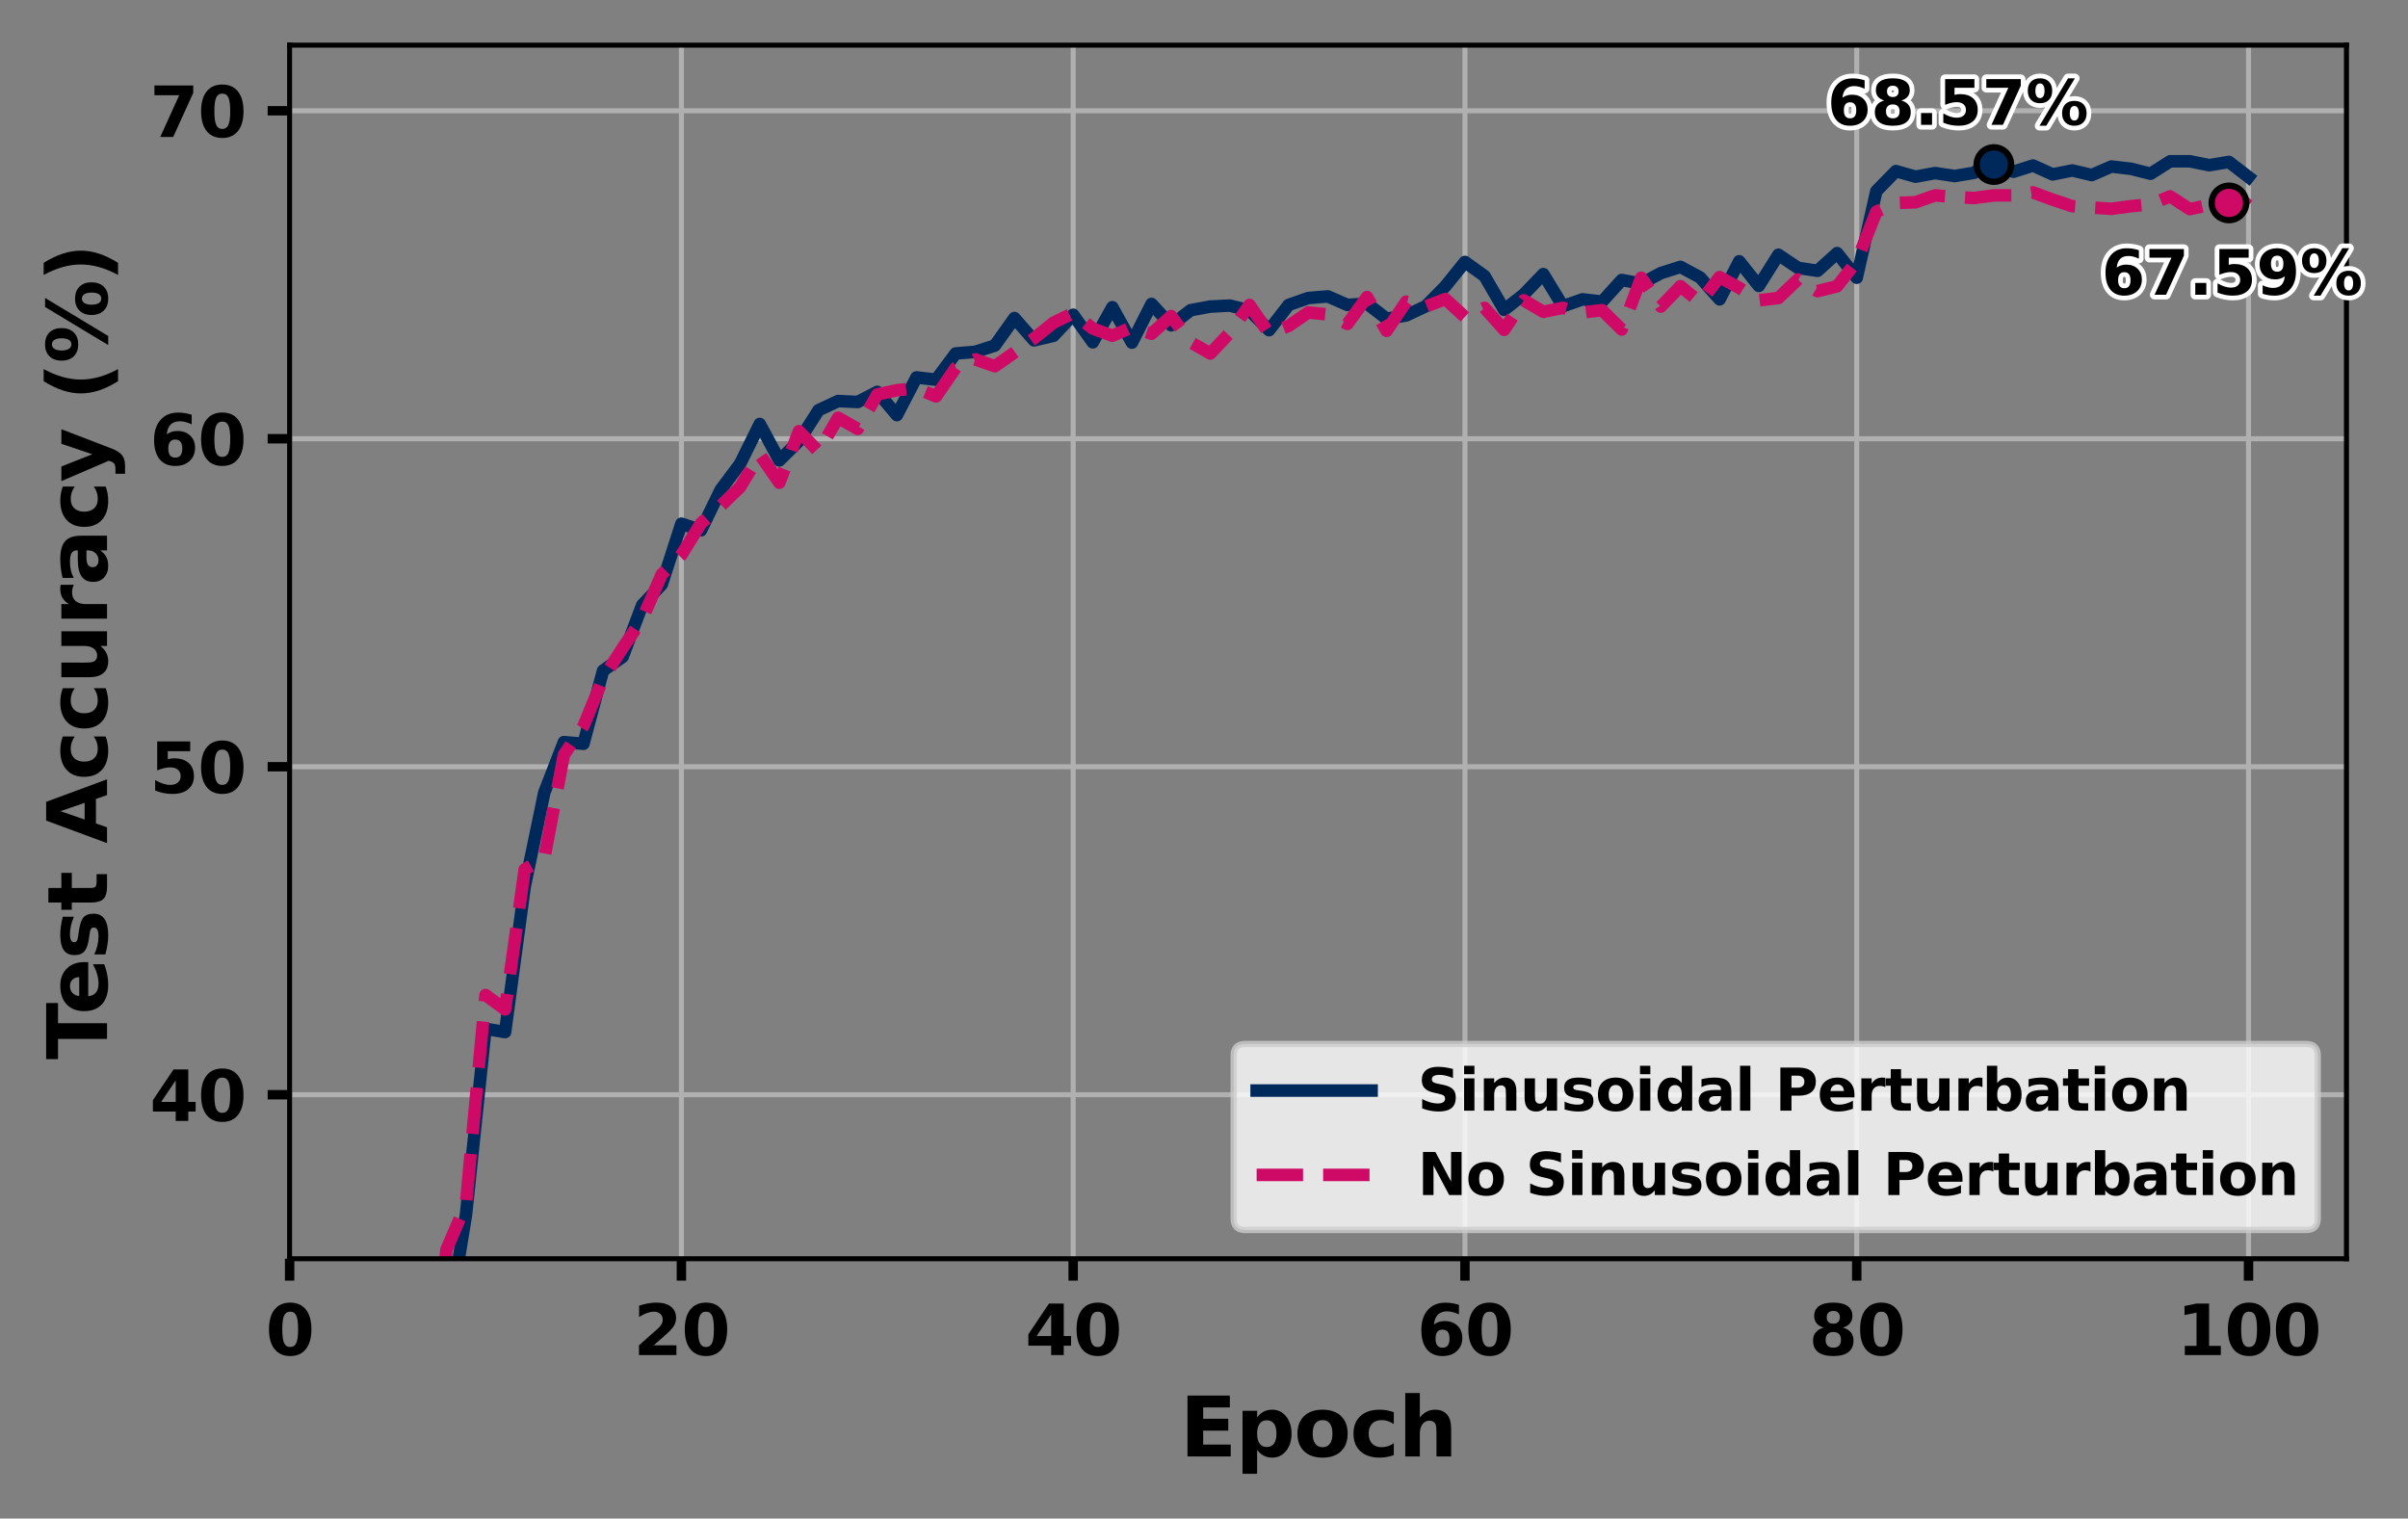 <?xml version="1.0" encoding="utf-8" standalone="no"?>
<!DOCTYPE svg PUBLIC "-//W3C//DTD SVG 1.1//EN"
  "http://www.w3.org/Graphics/SVG/1.1/DTD/svg11.dtd">
<svg xmlns:xlink="http://www.w3.org/1999/xlink" width="383.922pt" height="242.107pt" viewBox="0 0 383.922 242.107" xmlns="http://www.w3.org/2000/svg" version="1.1">
 <rect x="0" y="0" width="383.922" height="242.107" fill="#808080" stroke="none"/>
 <defs>
  <style type="text/css">*{stroke-linejoin: round; stroke-linecap: butt}</style>
 </defs>
 <g id="figure_1">
  <g id="patch_1">
   <path d="M 0 242.107 
L 383.922 242.107 
L 383.922 0 
L 0 0 
L 0 242.107 
z
" style="fill: none"/>
  </g>
  <g id="axes_1">
   <g id="patch_2">
    <path d="M 46.176 200.68 
L 374.112 200.68 
L 374.112 7.2 
L 46.176 7.2 
L 46.176 200.68 
z
" style="fill: none"/>
   </g>
   <g id="matplotlib.axis_1">
    <g id="xtick_1">
     <g id="line2d_1">
      <path d="M 46.176 200.68 
L 46.176 7.2 
" clip-path="url(#pee7e41344b)" style="fill: none; stroke: #b0b0b0; stroke-width: 0.8; stroke-linecap: square"/>
     </g>
     <g id="line2d_2">
      <defs>
       <path id="m4d00988150" d="M 0 0 
L 0 3.5 
" style="stroke: #000000; stroke-width: 1.5"/>
      </defs>
      <g>
       <use xlink:href="#m4d00988150" x="46.176" y="200.68" style="stroke: #000000; stroke-width: 1.5"/>
      </g>
     </g>
     <g id="text_1">
      <!-- 0 -->
      <g transform="translate(42.349 216.038) scale(0.11 -0.11)">
       <defs>
        <path id="DejaVuSans-Bold-30" d="M 2944 2338 
Q 2944 3213 2780 3570 
Q 2616 3928 2228 3928 
Q 1841 3928 1675 3570 
Q 1509 3213 1509 2338 
Q 1509 1453 1675 1090 
Q 1841 728 2228 728 
Q 2613 728 2778 1090 
Q 2944 1453 2944 2338 
z
M 4147 2328 
Q 4147 1169 3647 539 
Q 3147 -91 2228 -91 
Q 1306 -91 806 539 
Q 306 1169 306 2328 
Q 306 3491 806 4120 
Q 1306 4750 2228 4750 
Q 3147 4750 3647 4120 
Q 4147 3491 4147 2328 
z
" transform="scale(0.016)"/>
       </defs>
       <use xlink:href="#DejaVuSans-Bold-30"/>
      </g>
     </g>
    </g>
    <g id="xtick_2">
     <g id="line2d_3">
      <path d="M 108.64 200.68 
L 108.64 7.2 
" clip-path="url(#pee7e41344b)" style="fill: none; stroke: #b0b0b0; stroke-width: 0.8; stroke-linecap: square"/>
     </g>
     <g id="line2d_4">
      <g>
       <use xlink:href="#m4d00988150" x="108.64" y="200.68" style="stroke: #000000; stroke-width: 1.5"/>
      </g>
     </g>
     <g id="text_2">
      <!-- 20 -->
      <g transform="translate(100.986 216.038) scale(0.11 -0.11)">
       <defs>
        <path id="DejaVuSans-Bold-32" d="M 1844 884 
L 3897 884 
L 3897 0 
L 506 0 
L 506 884 
L 2209 2388 
Q 2438 2594 2547 2791 
Q 2656 2988 2656 3200 
Q 2656 3528 2436 3728 
Q 2216 3928 1850 3928 
Q 1569 3928 1234 3808 
Q 900 3688 519 3450 
L 519 4475 
Q 925 4609 1322 4679 
Q 1719 4750 2100 4750 
Q 2938 4750 3402 4381 
Q 3866 4013 3866 3353 
Q 3866 2972 3669 2642 
Q 3472 2313 2841 1759 
L 1844 884 
z
" transform="scale(0.016)"/>
       </defs>
       <use xlink:href="#DejaVuSans-Bold-32"/>
       <use xlink:href="#DejaVuSans-Bold-30" transform="translate(69.58 0)"/>
      </g>
     </g>
    </g>
    <g id="xtick_3">
     <g id="line2d_5">
      <path d="M 171.104 200.68 
L 171.104 7.2 
" clip-path="url(#pee7e41344b)" style="fill: none; stroke: #b0b0b0; stroke-width: 0.8; stroke-linecap: square"/>
     </g>
     <g id="line2d_6">
      <g>
       <use xlink:href="#m4d00988150" x="171.104" y="200.68" style="stroke: #000000; stroke-width: 1.5"/>
      </g>
     </g>
     <g id="text_3">
      <!-- 40 -->
      <g transform="translate(163.45 216.038) scale(0.11 -0.11)">
       <defs>
        <path id="DejaVuSans-Bold-34" d="M 2356 3675 
L 1038 1722 
L 2356 1722 
L 2356 3675 
z
M 2156 4666 
L 3494 4666 
L 3494 1722 
L 4159 1722 
L 4159 850 
L 3494 850 
L 3494 0 
L 2356 0 
L 2356 850 
L 288 850 
L 288 1881 
L 2156 4666 
z
" transform="scale(0.016)"/>
       </defs>
       <use xlink:href="#DejaVuSans-Bold-34"/>
       <use xlink:href="#DejaVuSans-Bold-30" transform="translate(69.58 0)"/>
      </g>
     </g>
    </g>
    <g id="xtick_4">
     <g id="line2d_7">
      <path d="M 233.568 200.68 
L 233.568 7.2 
" clip-path="url(#pee7e41344b)" style="fill: none; stroke: #b0b0b0; stroke-width: 0.8; stroke-linecap: square"/>
     </g>
     <g id="line2d_8">
      <g>
       <use xlink:href="#m4d00988150" x="233.568" y="200.68" style="stroke: #000000; stroke-width: 1.5"/>
      </g>
     </g>
     <g id="text_4">
      <!-- 60 -->
      <g transform="translate(225.914 216.038) scale(0.11 -0.11)">
       <defs>
        <path id="DejaVuSans-Bold-36" d="M 2316 2303 
Q 2000 2303 1842 2098 
Q 1684 1894 1684 1484 
Q 1684 1075 1842 870 
Q 2000 666 2316 666 
Q 2634 666 2792 870 
Q 2950 1075 2950 1484 
Q 2950 1894 2792 2098 
Q 2634 2303 2316 2303 
z
M 3803 4544 
L 3803 3681 
Q 3506 3822 3243 3889 
Q 2981 3956 2731 3956 
Q 2194 3956 1894 3657 
Q 1594 3359 1544 2772 
Q 1750 2925 1990 3001 
Q 2231 3078 2516 3078 
Q 3231 3078 3670 2659 
Q 4109 2241 4109 1563 
Q 4109 813 3618 361 
Q 3128 -91 2303 -91 
Q 1394 -91 895 523 
Q 397 1138 397 2266 
Q 397 3422 980 4083 
Q 1563 4744 2578 4744 
Q 2900 4744 3203 4694 
Q 3506 4644 3803 4544 
z
" transform="scale(0.016)"/>
       </defs>
       <use xlink:href="#DejaVuSans-Bold-36"/>
       <use xlink:href="#DejaVuSans-Bold-30" transform="translate(69.58 0)"/>
      </g>
     </g>
    </g>
    <g id="xtick_5">
     <g id="line2d_9">
      <path d="M 296.032 200.68 
L 296.032 7.2 
" clip-path="url(#pee7e41344b)" style="fill: none; stroke: #b0b0b0; stroke-width: 0.8; stroke-linecap: square"/>
     </g>
     <g id="line2d_10">
      <g>
       <use xlink:href="#m4d00988150" x="296.032" y="200.68" style="stroke: #000000; stroke-width: 1.5"/>
      </g>
     </g>
     <g id="text_5">
      <!-- 80 -->
      <g transform="translate(288.378 216.038) scale(0.11 -0.11)">
       <defs>
        <path id="DejaVuSans-Bold-38" d="M 2228 2088 
Q 1891 2088 1709 1903 
Q 1528 1719 1528 1375 
Q 1528 1031 1709 848 
Q 1891 666 2228 666 
Q 2563 666 2741 848 
Q 2919 1031 2919 1375 
Q 2919 1722 2741 1905 
Q 2563 2088 2228 2088 
z
M 1350 2484 
Q 925 2613 709 2878 
Q 494 3144 494 3541 
Q 494 4131 934 4440 
Q 1375 4750 2228 4750 
Q 3075 4750 3515 4442 
Q 3956 4134 3956 3541 
Q 3956 3144 3739 2878 
Q 3522 2613 3097 2484 
Q 3572 2353 3814 2058 
Q 4056 1763 4056 1313 
Q 4056 619 3595 264 
Q 3134 -91 2228 -91 
Q 1319 -91 855 264 
Q 391 619 391 1313 
Q 391 1763 633 2058 
Q 875 2353 1350 2484 
z
M 1631 3419 
Q 1631 3141 1786 2991 
Q 1941 2841 2228 2841 
Q 2509 2841 2662 2991 
Q 2816 3141 2816 3419 
Q 2816 3697 2662 3845 
Q 2509 3994 2228 3994 
Q 1941 3994 1786 3844 
Q 1631 3694 1631 3419 
z
" transform="scale(0.016)"/>
       </defs>
       <use xlink:href="#DejaVuSans-Bold-38"/>
       <use xlink:href="#DejaVuSans-Bold-30" transform="translate(69.58 0)"/>
      </g>
     </g>
    </g>
    <g id="xtick_6">
     <g id="line2d_11">
      <path d="M 358.496 200.68 
L 358.496 7.2 
" clip-path="url(#pee7e41344b)" style="fill: none; stroke: #b0b0b0; stroke-width: 0.8; stroke-linecap: square"/>
     </g>
     <g id="line2d_12">
      <g>
       <use xlink:href="#m4d00988150" x="358.496" y="200.68" style="stroke: #000000; stroke-width: 1.5"/>
      </g>
     </g>
     <g id="text_6">
      <!-- 100 -->
      <g transform="translate(347.015 216.038) scale(0.11 -0.11)">
       <defs>
        <path id="DejaVuSans-Bold-31" d="M 750 831 
L 1813 831 
L 1813 3847 
L 722 3622 
L 722 4441 
L 1806 4666 
L 2950 4666 
L 2950 831 
L 4013 831 
L 4013 0 
L 750 0 
L 750 831 
z
" transform="scale(0.016)"/>
       </defs>
       <use xlink:href="#DejaVuSans-Bold-31"/>
       <use xlink:href="#DejaVuSans-Bold-30" transform="translate(69.58 0)"/>
       <use xlink:href="#DejaVuSans-Bold-30" transform="translate(139.16 0)"/>
      </g>
     </g>
    </g>
    <g id="text_7">
     <!-- Epoch -->
     <g transform="translate(188.105 232.204) scale(0.13 -0.13)">
      <defs>
       <path id="DejaVuSans-Bold-45" d="M 588 4666 
L 3834 4666 
L 3834 3756 
L 1791 3756 
L 1791 2888 
L 3713 2888 
L 3713 1978 
L 1791 1978 
L 1791 909 
L 3903 909 
L 3903 0 
L 588 0 
L 588 4666 
z
" transform="scale(0.016)"/>
       <path id="DejaVuSans-Bold-70" d="M 1656 506 
L 1656 -1331 
L 538 -1331 
L 538 3500 
L 1656 3500 
L 1656 2988 
Q 1888 3294 2169 3439 
Q 2450 3584 2816 3584 
Q 3463 3584 3878 3070 
Q 4294 2556 4294 1747 
Q 4294 938 3878 423 
Q 3463 -91 2816 -91 
Q 2450 -91 2169 54 
Q 1888 200 1656 506 
z
M 2400 2772 
Q 2041 2772 1848 2508 
Q 1656 2244 1656 1747 
Q 1656 1250 1848 986 
Q 2041 722 2400 722 
Q 2759 722 2948 984 
Q 3138 1247 3138 1747 
Q 3138 2247 2948 2509 
Q 2759 2772 2400 2772 
z
" transform="scale(0.016)"/>
       <path id="DejaVuSans-Bold-6f" d="M 2203 2784 
Q 1831 2784 1636 2517 
Q 1441 2250 1441 1747 
Q 1441 1244 1636 976 
Q 1831 709 2203 709 
Q 2569 709 2762 976 
Q 2956 1244 2956 1747 
Q 2956 2250 2762 2517 
Q 2569 2784 2203 2784 
z
M 2203 3584 
Q 3106 3584 3614 3096 
Q 4122 2609 4122 1747 
Q 4122 884 3614 396 
Q 3106 -91 2203 -91 
Q 1297 -91 786 396 
Q 275 884 275 1747 
Q 275 2609 786 3096 
Q 1297 3584 2203 3584 
z
" transform="scale(0.016)"/>
       <path id="DejaVuSans-Bold-63" d="M 3366 3391 
L 3366 2478 
Q 3138 2634 2908 2709 
Q 2678 2784 2431 2784 
Q 1963 2784 1702 2511 
Q 1441 2238 1441 1747 
Q 1441 1256 1702 982 
Q 1963 709 2431 709 
Q 2694 709 2930 787 
Q 3166 866 3366 1019 
L 3366 103 
Q 3103 6 2833 -42 
Q 2563 -91 2291 -91 
Q 1344 -91 809 395 
Q 275 881 275 1747 
Q 275 2613 809 3098 
Q 1344 3584 2291 3584 
Q 2566 3584 2833 3536 
Q 3100 3488 3366 3391 
z
" transform="scale(0.016)"/>
       <path id="DejaVuSans-Bold-68" d="M 4056 2131 
L 4056 0 
L 2931 0 
L 2931 347 
L 2931 1625 
Q 2931 2084 2911 2256 
Q 2891 2428 2841 2509 
Q 2775 2619 2662 2680 
Q 2550 2741 2406 2741 
Q 2056 2741 1856 2470 
Q 1656 2200 1656 1722 
L 1656 0 
L 538 0 
L 538 4863 
L 1656 4863 
L 1656 2988 
Q 1909 3294 2193 3439 
Q 2478 3584 2822 3584 
Q 3428 3584 3742 3212 
Q 4056 2841 4056 2131 
z
" transform="scale(0.016)"/>
      </defs>
      <use xlink:href="#DejaVuSans-Bold-45"/>
      <use xlink:href="#DejaVuSans-Bold-70" transform="translate(68.311 0)"/>
      <use xlink:href="#DejaVuSans-Bold-6f" transform="translate(139.893 0)"/>
      <use xlink:href="#DejaVuSans-Bold-63" transform="translate(208.594 0)"/>
      <use xlink:href="#DejaVuSans-Bold-68" transform="translate(267.871 0)"/>
     </g>
    </g>
   </g>
   <g id="matplotlib.axis_2">
    <g id="ytick_1">
     <g id="line2d_13">
      <path d="M 46.176 174.534 
L 374.112 174.534 
" clip-path="url(#pee7e41344b)" style="fill: none; stroke: #b0b0b0; stroke-width: 0.8; stroke-linecap: square"/>
     </g>
     <g id="line2d_14">
      <defs>
       <path id="mf7e5efbbea" d="M 0 0 
L -3.5 0 
" style="stroke: #000000; stroke-width: 1.5"/>
      </defs>
      <g>
       <use xlink:href="#mf7e5efbbea" x="46.176" y="174.534" style="stroke: #000000; stroke-width: 1.5"/>
      </g>
     </g>
     <g id="text_8">
      <!-- 40 -->
      <g transform="translate(23.869 178.713) scale(0.11 -0.11)">
       <use xlink:href="#DejaVuSans-Bold-34"/>
       <use xlink:href="#DejaVuSans-Bold-30" transform="translate(69.58 0)"/>
      </g>
     </g>
    </g>
    <g id="ytick_2">
     <g id="line2d_15">
      <path d="M 46.176 122.242 
L 374.112 122.242 
" clip-path="url(#pee7e41344b)" style="fill: none; stroke: #b0b0b0; stroke-width: 0.8; stroke-linecap: square"/>
     </g>
     <g id="line2d_16">
      <g>
       <use xlink:href="#mf7e5efbbea" x="46.176" y="122.242" style="stroke: #000000; stroke-width: 1.5"/>
      </g>
     </g>
     <g id="text_9">
      <!-- 50 -->
      <g transform="translate(23.869 126.421) scale(0.11 -0.11)">
       <defs>
        <path id="DejaVuSans-Bold-35" d="M 678 4666 
L 3669 4666 
L 3669 3781 
L 1638 3781 
L 1638 3059 
Q 1775 3097 1914 3117 
Q 2053 3138 2203 3138 
Q 3056 3138 3531 2711 
Q 4006 2284 4006 1522 
Q 4006 766 3489 337 
Q 2972 -91 2053 -91 
Q 1656 -91 1267 -14 
Q 878 63 494 219 
L 494 1166 
Q 875 947 1217 837 
Q 1559 728 1863 728 
Q 2300 728 2551 942 
Q 2803 1156 2803 1522 
Q 2803 1891 2551 2103 
Q 2300 2316 1863 2316 
Q 1603 2316 1309 2248 
Q 1016 2181 678 2041 
L 678 4666 
z
" transform="scale(0.016)"/>
       </defs>
       <use xlink:href="#DejaVuSans-Bold-35"/>
       <use xlink:href="#DejaVuSans-Bold-30" transform="translate(69.58 0)"/>
      </g>
     </g>
    </g>
    <g id="ytick_3">
     <g id="line2d_17">
      <path d="M 46.176 69.95 
L 374.112 69.95 
" clip-path="url(#pee7e41344b)" style="fill: none; stroke: #b0b0b0; stroke-width: 0.8; stroke-linecap: square"/>
     </g>
     <g id="line2d_18">
      <g>
       <use xlink:href="#mf7e5efbbea" x="46.176" y="69.95" style="stroke: #000000; stroke-width: 1.5"/>
      </g>
     </g>
     <g id="text_10">
      <!-- 60 -->
      <g transform="translate(23.869 74.129) scale(0.11 -0.11)">
       <use xlink:href="#DejaVuSans-Bold-36"/>
       <use xlink:href="#DejaVuSans-Bold-30" transform="translate(69.58 0)"/>
      </g>
     </g>
    </g>
    <g id="ytick_4">
     <g id="line2d_19">
      <path d="M 46.176 17.658 
L 374.112 17.658 
" clip-path="url(#pee7e41344b)" style="fill: none; stroke: #b0b0b0; stroke-width: 0.8; stroke-linecap: square"/>
     </g>
     <g id="line2d_20">
      <g>
       <use xlink:href="#mf7e5efbbea" x="46.176" y="17.658" style="stroke: #000000; stroke-width: 1.5"/>
      </g>
     </g>
     <g id="text_11">
      <!-- 70 -->
      <g transform="translate(23.869 21.838) scale(0.11 -0.11)">
       <defs>
        <path id="DejaVuSans-Bold-37" d="M 428 4666 
L 3944 4666 
L 3944 3988 
L 2125 0 
L 953 0 
L 2675 3781 
L 428 3781 
L 428 4666 
z
" transform="scale(0.016)"/>
       </defs>
       <use xlink:href="#DejaVuSans-Bold-37"/>
       <use xlink:href="#DejaVuSans-Bold-30" transform="translate(69.58 0)"/>
      </g>
     </g>
    </g>
    <g id="text_12">
     <!-- Test Accuracy (%) -->
     <g transform="translate(17.064 168.924) rotate(-90) scale(0.13 -0.13)">
      <defs>
       <path id="DejaVuSans-Bold-54" d="M 31 4666 
L 4331 4666 
L 4331 3756 
L 2784 3756 
L 2784 0 
L 1581 0 
L 1581 3756 
L 31 3756 
L 31 4666 
z
" transform="scale(0.016)"/>
       <path id="DejaVuSans-Bold-65" d="M 4031 1759 
L 4031 1441 
L 1416 1441 
Q 1456 1047 1700 850 
Q 1944 653 2381 653 
Q 2734 653 3104 758 
Q 3475 863 3866 1075 
L 3866 213 
Q 3469 63 3072 -14 
Q 2675 -91 2278 -91 
Q 1328 -91 801 392 
Q 275 875 275 1747 
Q 275 2603 792 3093 
Q 1309 3584 2216 3584 
Q 3041 3584 3536 3087 
Q 4031 2591 4031 1759 
z
M 2881 2131 
Q 2881 2450 2695 2645 
Q 2509 2841 2209 2841 
Q 1884 2841 1681 2658 
Q 1478 2475 1428 2131 
L 2881 2131 
z
" transform="scale(0.016)"/>
       <path id="DejaVuSans-Bold-73" d="M 3272 3391 
L 3272 2541 
Q 2913 2691 2578 2766 
Q 2244 2841 1947 2841 
Q 1628 2841 1473 2761 
Q 1319 2681 1319 2516 
Q 1319 2381 1436 2309 
Q 1553 2238 1856 2203 
L 2053 2175 
Q 2913 2066 3209 1816 
Q 3506 1566 3506 1031 
Q 3506 472 3093 190 
Q 2681 -91 1863 -91 
Q 1516 -91 1145 -36 
Q 775 19 384 128 
L 384 978 
Q 719 816 1070 734 
Q 1422 653 1784 653 
Q 2113 653 2278 743 
Q 2444 834 2444 1013 
Q 2444 1163 2330 1236 
Q 2216 1309 1875 1350 
L 1678 1375 
Q 931 1469 631 1722 
Q 331 1975 331 2491 
Q 331 3047 712 3315 
Q 1094 3584 1881 3584 
Q 2191 3584 2531 3537 
Q 2872 3491 3272 3391 
z
" transform="scale(0.016)"/>
       <path id="DejaVuSans-Bold-74" d="M 1759 4494 
L 1759 3500 
L 2913 3500 
L 2913 2700 
L 1759 2700 
L 1759 1216 
Q 1759 972 1856 886 
Q 1953 800 2241 800 
L 2816 800 
L 2816 0 
L 1856 0 
Q 1194 0 917 276 
Q 641 553 641 1216 
L 641 2700 
L 84 2700 
L 84 3500 
L 641 3500 
L 641 4494 
L 1759 4494 
z
" transform="scale(0.016)"/>
       <path id="DejaVuSans-Bold-20" transform="scale(0.016)"/>
       <path id="DejaVuSans-Bold-41" d="M 3419 850 
L 1538 850 
L 1241 0 
L 31 0 
L 1759 4666 
L 3194 4666 
L 4922 0 
L 3713 0 
L 3419 850 
z
M 1838 1716 
L 3116 1716 
L 2478 3572 
L 1838 1716 
z
" transform="scale(0.016)"/>
       <path id="DejaVuSans-Bold-75" d="M 500 1363 
L 500 3500 
L 1625 3500 
L 1625 3150 
Q 1625 2866 1622 2436 
Q 1619 2006 1619 1863 
Q 1619 1441 1641 1255 
Q 1663 1069 1716 984 
Q 1784 875 1895 815 
Q 2006 756 2150 756 
Q 2500 756 2700 1025 
Q 2900 1294 2900 1772 
L 2900 3500 
L 4019 3500 
L 4019 0 
L 2900 0 
L 2900 506 
Q 2647 200 2364 54 
Q 2081 -91 1741 -91 
Q 1134 -91 817 281 
Q 500 653 500 1363 
z
" transform="scale(0.016)"/>
       <path id="DejaVuSans-Bold-72" d="M 3138 2547 
Q 2991 2616 2845 2648 
Q 2700 2681 2553 2681 
Q 2122 2681 1889 2404 
Q 1656 2128 1656 1613 
L 1656 0 
L 538 0 
L 538 3500 
L 1656 3500 
L 1656 2925 
Q 1872 3269 2151 3426 
Q 2431 3584 2822 3584 
Q 2878 3584 2943 3579 
Q 3009 3575 3134 3559 
L 3138 2547 
z
" transform="scale(0.016)"/>
       <path id="DejaVuSans-Bold-61" d="M 2106 1575 
Q 1756 1575 1579 1456 
Q 1403 1338 1403 1106 
Q 1403 894 1545 773 
Q 1688 653 1941 653 
Q 2256 653 2472 879 
Q 2688 1106 2688 1447 
L 2688 1575 
L 2106 1575 
z
M 3816 1997 
L 3816 0 
L 2688 0 
L 2688 519 
Q 2463 200 2181 54 
Q 1900 -91 1497 -91 
Q 953 -91 614 226 
Q 275 544 275 1050 
Q 275 1666 698 1953 
Q 1122 2241 2028 2241 
L 2688 2241 
L 2688 2328 
Q 2688 2594 2478 2717 
Q 2269 2841 1825 2841 
Q 1466 2841 1156 2769 
Q 847 2697 581 2553 
L 581 3406 
Q 941 3494 1303 3539 
Q 1666 3584 2028 3584 
Q 2975 3584 3395 3211 
Q 3816 2838 3816 1997 
z
" transform="scale(0.016)"/>
       <path id="DejaVuSans-Bold-79" d="M 78 3500 
L 1197 3500 
L 2138 1125 
L 2938 3500 
L 4056 3500 
L 2584 -331 
Q 2363 -916 2067 -1148 
Q 1772 -1381 1288 -1381 
L 641 -1381 
L 641 -647 
L 991 -647 
Q 1275 -647 1404 -556 
Q 1534 -466 1606 -231 
L 1638 -134 
L 78 3500 
z
" transform="scale(0.016)"/>
       <path id="DejaVuSans-Bold-28" d="M 2413 -844 
L 1484 -844 
Q 1006 -72 778 623 
Q 550 1319 550 2003 
Q 550 2688 779 3389 
Q 1009 4091 1484 4856 
L 2413 4856 
Q 2013 4116 1813 3408 
Q 1613 2700 1613 2009 
Q 1613 1319 1811 609 
Q 2009 -100 2413 -844 
z
" transform="scale(0.016)"/>
       <path id="DejaVuSans-Bold-25" d="M 4959 1925 
Q 4738 1925 4616 1733 
Q 4494 1541 4494 1184 
Q 4494 825 4614 633 
Q 4734 441 4959 441 
Q 5184 441 5303 633 
Q 5422 825 5422 1184 
Q 5422 1541 5301 1733 
Q 5181 1925 4959 1925 
z
M 4959 2450 
Q 5541 2450 5875 2112 
Q 6209 1775 6209 1184 
Q 6209 594 5875 251 
Q 5541 -91 4959 -91 
Q 4378 -91 4042 251 
Q 3706 594 3706 1184 
Q 3706 1772 4042 2111 
Q 4378 2450 4959 2450 
z
M 2094 -91 
L 1403 -91 
L 4319 4750 
L 5013 4750 
L 2094 -91 
z
M 1453 4750 
Q 2034 4750 2367 4411 
Q 2700 4072 2700 3481 
Q 2700 2891 2367 2550 
Q 2034 2209 1453 2209 
Q 872 2209 539 2550 
Q 206 2891 206 3481 
Q 206 4072 539 4411 
Q 872 4750 1453 4750 
z
M 1453 4225 
Q 1228 4225 1106 4031 
Q 984 3838 984 3481 
Q 984 3122 1106 2926 
Q 1228 2731 1453 2731 
Q 1678 2731 1798 2926 
Q 1919 3122 1919 3481 
Q 1919 3838 1797 4031 
Q 1675 4225 1453 4225 
z
" transform="scale(0.016)"/>
       <path id="DejaVuSans-Bold-29" d="M 513 -844 
Q 913 -100 1113 609 
Q 1313 1319 1313 2009 
Q 1313 2700 1113 3408 
Q 913 4116 513 4856 
L 1441 4856 
Q 1916 4091 2145 3389 
Q 2375 2688 2375 2003 
Q 2375 1319 2147 623 
Q 1919 -72 1441 -844 
L 513 -844 
z
" transform="scale(0.016)"/>
      </defs>
      <use xlink:href="#DejaVuSans-Bold-54"/>
      <use xlink:href="#DejaVuSans-Bold-65" transform="translate(54.963 0)"/>
      <use xlink:href="#DejaVuSans-Bold-73" transform="translate(122.785 0)"/>
      <use xlink:href="#DejaVuSans-Bold-74" transform="translate(182.307 0)"/>
      <use xlink:href="#DejaVuSans-Bold-20" transform="translate(230.109 0)"/>
      <use xlink:href="#DejaVuSans-Bold-41" transform="translate(264.924 0)"/>
      <use xlink:href="#DejaVuSans-Bold-63" transform="translate(342.316 0)"/>
      <use xlink:href="#DejaVuSans-Bold-63" transform="translate(401.594 0)"/>
      <use xlink:href="#DejaVuSans-Bold-75" transform="translate(460.871 0)"/>
      <use xlink:href="#DejaVuSans-Bold-72" transform="translate(532.062 0)"/>
      <use xlink:href="#DejaVuSans-Bold-61" transform="translate(581.379 0)"/>
      <use xlink:href="#DejaVuSans-Bold-63" transform="translate(648.859 0)"/>
      <use xlink:href="#DejaVuSans-Bold-79" transform="translate(708.137 0)"/>
      <use xlink:href="#DejaVuSans-Bold-20" transform="translate(773.322 0)"/>
      <use xlink:href="#DejaVuSans-Bold-28" transform="translate(808.137 0)"/>
      <use xlink:href="#DejaVuSans-Bold-25" transform="translate(853.84 0)"/>
      <use xlink:href="#DejaVuSans-Bold-29" transform="translate(954.035 0)"/>
     </g>
    </g>
   </g>
   <g id="line2d_21">
    <path d="M 64.807 243.107 
L 64.915 242.252 
L 68.038 233.153 
L 71.162 212.812 
L 74.285 193.777 
L 77.408 164.023 
L 80.531 164.546 
L 83.654 141.381 
L 86.778 126.373 
L 89.901 118.32 
L 93.024 118.582 
L 96.147 106.921 
L 99.27 104.724 
L 102.394 96.462 
L 105.517 93.168 
L 108.64 83.494 
L 111.763 84.54 
L 114.886 78.108 
L 118.01 73.924 
L 121.133 67.597 
L 124.256 73.402 
L 127.379 70.316 
L 130.502 65.401 
L 133.626 63.937 
L 136.749 64.094 
L 139.872 62.473 
L 142.995 66.185 
L 146.118 60.172 
L 149.242 60.538 
L 152.365 56.354 
L 155.488 56.093 
L 158.611 55.099 
L 161.734 50.707 
L 164.858 54.263 
L 167.981 53.531 
L 171.104 50.184 
L 174.227 54.576 
L 177.35 48.981 
L 180.474 54.629 
L 183.597 48.458 
L 186.72 51.857 
L 189.843 49.452 
L 192.966 48.877 
L 196.09 48.72 
L 199.213 49.504 
L 202.336 52.642 
L 205.459 48.615 
L 208.582 47.517 
L 211.706 47.256 
L 214.829 48.615 
L 217.952 48.406 
L 221.075 50.811 
L 224.198 50.289 
L 227.322 48.824 
L 230.445 45.635 
L 233.568 41.765 
L 236.691 44.013 
L 239.814 49.4 
L 242.938 46.942 
L 246.061 43.7 
L 249.184 48.824 
L 252.307 47.726 
L 255.43 48.092 
L 258.554 44.641 
L 261.677 45.216 
L 264.8 43.543 
L 267.923 42.549 
L 271.046 44.223 
L 274.169 47.726 
L 277.293 41.66 
L 280.416 45.582 
L 283.539 40.615 
L 286.662 42.706 
L 289.785 43.177 
L 292.909 40.353 
L 296.032 44.275 
L 299.155 30.47 
L 302.278 27.28 
L 305.401 28.169 
L 308.525 27.594 
L 311.648 28.064 
L 314.771 27.542 
L 317.894 25.136 
L 321.017 27.385 
L 324.141 26.391 
L 327.264 27.803 
L 330.387 27.176 
L 333.51 27.908 
L 336.633 26.548 
L 339.757 26.914 
L 342.88 27.698 
L 346.003 25.711 
L 349.126 25.711 
L 352.249 26.339 
L 355.373 25.816 
L 358.496 28.221 
" clip-path="url(#pee7e41344b)" style="fill: none; stroke: #00295b; stroke-width: 2; stroke-linecap: square"/>
   </g>
   <g id="line2d_22">
    <path d="M 65.835 243.107 
L 68.038 238.016 
L 71.162 199.268 
L 74.285 192 
L 77.408 158.637 
L 80.531 160.938 
L 83.654 138.61 
L 86.778 136.832 
L 89.901 120.36 
L 93.024 115.758 
L 96.147 108.176 
L 99.27 103.312 
L 102.394 98.711 
L 105.517 91.547 
L 108.64 88.462 
L 111.763 83.442 
L 114.886 80.67 
L 118.01 77.637 
L 121.133 72.46 
L 124.256 76.957 
L 127.379 68.748 
L 130.502 71.99 
L 133.626 66.604 
L 136.749 68.382 
L 139.872 62.891 
L 142.995 62.211 
L 146.118 61.897 
L 149.242 63.205 
L 152.365 58.655 
L 155.488 57.296 
L 158.611 58.394 
L 161.734 56.198 
L 164.858 53.949 
L 167.981 51.439 
L 171.104 49.922 
L 174.227 52.38 
L 177.35 53.531 
L 180.474 52.171 
L 183.597 53.217 
L 186.72 50.393 
L 189.843 54.576 
L 192.966 56.354 
L 196.09 53.06 
L 199.213 48.615 
L 202.336 53.165 
L 205.459 51.962 
L 208.582 49.818 
L 211.706 50.132 
L 214.829 51.648 
L 217.952 47.36 
L 221.075 52.746 
L 224.198 48.092 
L 227.322 48.877 
L 230.445 47.674 
L 233.568 50.55 
L 236.691 49.086 
L 239.814 52.589 
L 242.938 47.883 
L 246.061 49.713 
L 249.184 49.086 
L 252.307 49.818 
L 255.43 49.452 
L 258.554 52.537 
L 261.677 44.275 
L 264.8 48.877 
L 267.923 45.635 
L 271.046 48.197 
L 274.169 44.17 
L 277.293 45.896 
L 280.416 47.883 
L 283.539 47.517 
L 286.662 44.536 
L 289.785 46.419 
L 292.909 45.635 
L 296.032 41.66 
L 299.155 33.764 
L 302.278 32.352 
L 305.401 32.248 
L 308.525 31.15 
L 311.648 31.411 
L 314.771 31.568 
L 317.894 31.15 
L 321.017 31.15 
L 324.141 30.679 
L 327.264 31.829 
L 330.387 32.875 
L 333.51 33.084 
L 336.633 33.294 
L 339.757 32.875 
L 342.88 32.562 
L 346.003 31.307 
L 349.126 33.346 
L 352.249 32.666 
L 355.373 30.261 
L 358.496 32.771 
" clip-path="url(#pee7e41344b)" style="fill: none; stroke-dasharray: 7.4,3.2; stroke-dashoffset: 0; stroke: #cf0a66; stroke-width: 2"/>
   </g>
   <g id="line2d_23">
    <path d="M 317.894 26.234 
" clip-path="url(#pee7e41344b)" style="fill: none; stroke: #00295b; stroke-width: 1.5; stroke-linecap: square"/>
    <defs>
     <path id="mfd1c3b5205" d="M 0 2.75 
C 0.729 2.75 1.429 2.46 1.945 1.945 
C 2.46 1.429 2.75 0.729 2.75 0 
C 2.75 -0.729 2.46 -1.429 1.945 -1.945 
C 1.429 -2.46 0.729 -2.75 0 -2.75 
C -0.729 -2.75 -1.429 -2.46 -1.945 -1.945 
C -2.46 -1.429 -2.75 -0.729 -2.75 0 
C -2.75 0.729 -2.46 1.429 -1.945 1.945 
C -1.429 2.46 -0.729 2.75 0 2.75 
z
" style="stroke: #000000"/>
    </defs>
    <g clip-path="url(#pee7e41344b)">
     <use xlink:href="#mfd1c3b5205" x="317.894" y="26.234" style="fill: #00295b; stroke: #000000"/>
    </g>
   </g>
   <g id="line2d_24">
    <path d="M 355.373 32.352 
" clip-path="url(#pee7e41344b)" style="fill: none; stroke: #cf0a66; stroke-width: 1.5; stroke-linecap: square"/>
    <defs>
     <path id="m69cd74e767" d="M 0 2.75 
C 0.729 2.75 1.429 2.46 1.945 1.945 
C 2.46 1.429 2.75 0.729 2.75 0 
C 2.75 -0.729 2.46 -1.429 1.945 -1.945 
C 1.429 -2.46 0.729 -2.75 0 -2.75 
C -0.729 -2.75 -1.429 -2.46 -1.945 -1.945 
C -2.46 -1.429 -2.75 -0.729 -2.75 0 
C -2.75 0.729 -2.46 1.429 -1.945 1.945 
C -1.429 2.46 -0.729 2.75 0 2.75 
z
" style="stroke: #000000"/>
    </defs>
    <g clip-path="url(#pee7e41344b)">
     <use xlink:href="#m69cd74e767" x="355.373" y="32.352" style="fill: #cf0a66; stroke: #000000"/>
    </g>
   </g>
   <g id="patch_3">
    <path d="M 46.176 200.68 
L 46.176 7.2 
" style="fill: none; stroke: #000000; stroke-width: 0.8; stroke-linejoin: miter; stroke-linecap: square"/>
   </g>
   <g id="patch_4">
    <path d="M 374.112 200.68 
L 374.112 7.2 
" style="fill: none; stroke: #000000; stroke-width: 0.8; stroke-linejoin: miter; stroke-linecap: square"/>
   </g>
   <g id="patch_5">
    <path d="M 46.176 200.68 
L 374.112 200.68 
" style="fill: none; stroke: #000000; stroke-width: 0.8; stroke-linejoin: miter; stroke-linecap: square"/>
   </g>
   <g id="patch_6">
    <path d="M 46.176 7.2 
L 374.112 7.2 
" style="fill: none; stroke: #000000; stroke-width: 0.8; stroke-linejoin: miter; stroke-linecap: square"/>
   </g>
   <g id="text_13">
    <path d="M 294.966 16.308 
Q 294.472 16.308 294.225 16.629 
Q 293.978 16.948 293.978 17.588 
Q 293.978 18.227 294.225 18.548 
Q 294.472 18.866 294.966 18.866 
Q 295.463 18.866 295.71 18.548 
Q 295.956 18.227 295.956 17.588 
Q 295.956 16.948 295.71 16.629 
Q 295.463 16.308 294.966 16.308 
z
M 297.289 12.807 
L 297.289 14.155 
Q 296.825 13.935 296.414 13.83 
Q 296.005 13.726 295.614 13.726 
Q 294.775 13.726 294.306 14.193 
Q 293.838 14.658 293.76 15.576 
Q 294.081 15.337 294.456 15.218 
Q 294.833 15.098 295.278 15.098 
Q 296.396 15.098 297.081 15.752 
Q 297.767 16.405 297.767 17.465 
Q 297.767 18.637 297 19.343 
Q 296.235 20.049 294.946 20.049 
Q 293.525 20.049 292.746 19.09 
Q 291.967 18.129 291.967 16.366 
Q 291.967 14.56 292.878 13.527 
Q 293.789 12.494 295.375 12.494 
Q 295.878 12.494 296.352 12.573 
Q 296.825 12.651 297.289 12.807 
z
M 301.786 16.644 
Q 301.26 16.644 300.975 16.933 
Q 300.693 17.221 300.693 17.758 
Q 300.693 18.296 300.975 18.582 
Q 301.26 18.866 301.786 18.866 
Q 302.31 18.866 302.588 18.582 
Q 302.866 18.296 302.866 17.758 
Q 302.866 17.216 302.588 16.93 
Q 302.31 16.644 301.786 16.644 
z
M 300.414 16.026 
Q 299.75 15.824 299.413 15.41 
Q 299.077 14.994 299.077 14.374 
Q 299.077 13.452 299.764 12.969 
Q 300.454 12.485 301.786 12.485 
Q 303.11 12.485 303.797 12.966 
Q 304.486 13.448 304.486 14.374 
Q 304.486 14.994 304.147 15.41 
Q 303.808 15.824 303.144 16.026 
Q 303.886 16.23 304.264 16.691 
Q 304.643 17.152 304.643 17.855 
Q 304.643 18.94 303.922 19.494 
Q 303.202 20.049 301.786 20.049 
Q 300.366 20.049 299.641 19.494 
Q 298.916 18.94 298.916 17.855 
Q 298.916 17.152 299.294 16.691 
Q 299.672 16.23 300.414 16.026 
z
M 300.854 14.565 
Q 300.854 14.999 301.096 15.233 
Q 301.338 15.468 301.786 15.468 
Q 302.225 15.468 302.464 15.233 
Q 302.705 14.999 302.705 14.565 
Q 302.705 14.13 302.464 13.899 
Q 302.225 13.666 301.786 13.666 
Q 301.338 13.666 301.096 13.901 
Q 300.854 14.135 300.854 14.565 
z
M 306.283 18.018 
L 308.041 18.018 
L 308.041 19.907 
L 306.283 19.907 
L 306.283 18.018 
z
M 310.121 12.616 
L 314.795 12.616 
L 314.795 13.999 
L 311.621 13.999 
L 311.621 15.127 
Q 311.835 15.068 312.053 15.037 
Q 312.27 15.004 312.504 15.004 
Q 313.837 15.004 314.579 15.671 
Q 315.321 16.338 315.321 17.529 
Q 315.321 18.71 314.513 19.38 
Q 313.706 20.049 312.27 20.049 
Q 311.649 20.049 311.042 19.929 
Q 310.434 19.808 309.834 19.565 
L 309.834 18.085 
Q 310.429 18.427 310.963 18.599 
Q 311.498 18.769 311.973 18.769 
Q 312.656 18.769 313.048 18.435 
Q 313.442 18.101 313.442 17.529 
Q 313.442 16.952 313.048 16.621 
Q 312.656 16.288 311.973 16.288 
Q 311.567 16.288 311.107 16.394 
Q 310.649 16.499 310.121 16.718 
L 310.121 12.616 
z
M 316.689 12.616 
L 322.182 12.616 
L 322.182 13.676 
L 319.34 19.907 
L 317.509 19.907 
L 320.2 13.999 
L 316.689 13.999 
L 316.689 12.616 
z
M 330.726 16.899 
Q 330.381 16.899 330.19 17.199 
Q 330 17.499 330 18.057 
Q 330 18.618 330.187 18.918 
Q 330.375 19.218 330.726 19.218 
Q 331.078 19.218 331.264 18.918 
Q 331.45 18.618 331.45 18.057 
Q 331.45 17.499 331.261 17.199 
Q 331.073 16.899 330.726 16.899 
z
M 330.726 16.079 
Q 331.636 16.079 332.158 16.607 
Q 332.68 17.133 332.68 18.057 
Q 332.68 18.979 332.158 19.515 
Q 331.636 20.049 330.726 20.049 
Q 329.819 20.049 329.294 19.515 
Q 328.769 18.979 328.769 18.057 
Q 328.769 17.138 329.294 16.608 
Q 329.819 16.079 330.726 16.079 
z
M 326.25 20.049 
L 325.17 20.049 
L 329.726 12.485 
L 330.811 12.485 
L 326.25 20.049 
z
M 325.248 12.485 
Q 326.156 12.485 326.676 13.015 
Q 327.197 13.544 327.197 14.468 
Q 327.197 15.39 326.676 15.923 
Q 326.156 16.455 325.248 16.455 
Q 324.34 16.455 323.82 15.923 
Q 323.3 15.39 323.3 14.468 
Q 323.3 13.544 323.82 13.015 
Q 324.34 12.485 325.248 12.485 
z
M 325.248 13.305 
Q 324.897 13.305 324.706 13.608 
Q 324.515 13.91 324.515 14.468 
Q 324.515 15.029 324.706 15.335 
Q 324.897 15.64 325.248 15.64 
Q 325.6 15.64 325.787 15.335 
Q 325.976 15.029 325.976 14.468 
Q 325.976 13.91 325.786 13.608 
Q 325.595 13.305 325.248 13.305 
z
" style="stroke: #ffffff; stroke-width: 1.5"/>
    <path d="M 294.966 16.308 
Q 294.472 16.308 294.225 16.629 
Q 293.978 16.948 293.978 17.588 
Q 293.978 18.227 294.225 18.548 
Q 294.472 18.866 294.966 18.866 
Q 295.463 18.866 295.71 18.548 
Q 295.956 18.227 295.956 17.588 
Q 295.956 16.948 295.71 16.629 
Q 295.463 16.308 294.966 16.308 
z
M 297.289 12.807 
L 297.289 14.155 
Q 296.825 13.935 296.414 13.83 
Q 296.005 13.726 295.614 13.726 
Q 294.775 13.726 294.306 14.193 
Q 293.838 14.658 293.76 15.576 
Q 294.081 15.337 294.456 15.218 
Q 294.833 15.098 295.278 15.098 
Q 296.396 15.098 297.081 15.752 
Q 297.767 16.405 297.767 17.465 
Q 297.767 18.637 297 19.343 
Q 296.235 20.049 294.946 20.049 
Q 293.525 20.049 292.746 19.09 
Q 291.967 18.129 291.967 16.366 
Q 291.967 14.56 292.878 13.527 
Q 293.789 12.494 295.375 12.494 
Q 295.878 12.494 296.352 12.573 
Q 296.825 12.651 297.289 12.807 
z
M 301.786 16.644 
Q 301.26 16.644 300.975 16.933 
Q 300.693 17.221 300.693 17.758 
Q 300.693 18.296 300.975 18.582 
Q 301.26 18.866 301.786 18.866 
Q 302.31 18.866 302.588 18.582 
Q 302.866 18.296 302.866 17.758 
Q 302.866 17.216 302.588 16.93 
Q 302.31 16.644 301.786 16.644 
z
M 300.414 16.026 
Q 299.75 15.824 299.413 15.41 
Q 299.077 14.994 299.077 14.374 
Q 299.077 13.452 299.764 12.969 
Q 300.454 12.485 301.786 12.485 
Q 303.11 12.485 303.797 12.966 
Q 304.486 13.448 304.486 14.374 
Q 304.486 14.994 304.147 15.41 
Q 303.808 15.824 303.144 16.026 
Q 303.886 16.23 304.264 16.691 
Q 304.643 17.152 304.643 17.855 
Q 304.643 18.94 303.922 19.494 
Q 303.202 20.049 301.786 20.049 
Q 300.366 20.049 299.641 19.494 
Q 298.916 18.94 298.916 17.855 
Q 298.916 17.152 299.294 16.691 
Q 299.672 16.23 300.414 16.026 
z
M 300.854 14.565 
Q 300.854 14.999 301.096 15.233 
Q 301.338 15.468 301.786 15.468 
Q 302.225 15.468 302.464 15.233 
Q 302.705 14.999 302.705 14.565 
Q 302.705 14.13 302.464 13.899 
Q 302.225 13.666 301.786 13.666 
Q 301.338 13.666 301.096 13.901 
Q 300.854 14.135 300.854 14.565 
z
M 306.283 18.018 
L 308.041 18.018 
L 308.041 19.907 
L 306.283 19.907 
L 306.283 18.018 
z
M 310.121 12.616 
L 314.795 12.616 
L 314.795 13.999 
L 311.621 13.999 
L 311.621 15.127 
Q 311.835 15.068 312.053 15.037 
Q 312.27 15.004 312.504 15.004 
Q 313.837 15.004 314.579 15.671 
Q 315.321 16.338 315.321 17.529 
Q 315.321 18.71 314.513 19.38 
Q 313.706 20.049 312.27 20.049 
Q 311.649 20.049 311.042 19.929 
Q 310.434 19.808 309.834 19.565 
L 309.834 18.085 
Q 310.429 18.427 310.963 18.599 
Q 311.498 18.769 311.973 18.769 
Q 312.656 18.769 313.048 18.435 
Q 313.442 18.101 313.442 17.529 
Q 313.442 16.952 313.048 16.621 
Q 312.656 16.288 311.973 16.288 
Q 311.567 16.288 311.107 16.394 
Q 310.649 16.499 310.121 16.718 
L 310.121 12.616 
z
M 316.689 12.616 
L 322.182 12.616 
L 322.182 13.676 
L 319.34 19.907 
L 317.509 19.907 
L 320.2 13.999 
L 316.689 13.999 
L 316.689 12.616 
z
M 330.726 16.899 
Q 330.381 16.899 330.19 17.199 
Q 330 17.499 330 18.057 
Q 330 18.618 330.187 18.918 
Q 330.375 19.218 330.726 19.218 
Q 331.078 19.218 331.264 18.918 
Q 331.45 18.618 331.45 18.057 
Q 331.45 17.499 331.261 17.199 
Q 331.073 16.899 330.726 16.899 
z
M 330.726 16.079 
Q 331.636 16.079 332.158 16.607 
Q 332.68 17.133 332.68 18.057 
Q 332.68 18.979 332.158 19.515 
Q 331.636 20.049 330.726 20.049 
Q 329.819 20.049 329.294 19.515 
Q 328.769 18.979 328.769 18.057 
Q 328.769 17.138 329.294 16.608 
Q 329.819 16.079 330.726 16.079 
z
M 326.25 20.049 
L 325.17 20.049 
L 329.726 12.485 
L 330.811 12.485 
L 326.25 20.049 
z
M 325.248 12.485 
Q 326.156 12.485 326.676 13.015 
Q 327.197 13.544 327.197 14.468 
Q 327.197 15.39 326.676 15.923 
Q 326.156 16.455 325.248 16.455 
Q 324.34 16.455 323.82 15.923 
Q 323.3 15.39 323.3 14.468 
Q 323.3 13.544 323.82 13.015 
Q 324.34 12.485 325.248 12.485 
z
M 325.248 13.305 
Q 324.897 13.305 324.706 13.608 
Q 324.515 13.91 324.515 14.468 
Q 324.515 15.029 324.706 15.335 
Q 324.897 15.64 325.248 15.64 
Q 325.6 15.64 325.787 15.335 
Q 325.976 15.029 325.976 14.468 
Q 325.976 13.91 325.786 13.608 
Q 325.595 13.305 325.248 13.305 
z
"/>
   </g>
   <g id="text_14">
    <path d="M 338.691 43.396 
Q 338.197 43.396 337.95 43.716 
Q 337.703 44.035 337.703 44.675 
Q 337.703 45.314 337.95 45.635 
Q 338.197 45.954 338.691 45.954 
Q 339.187 45.954 339.434 45.635 
Q 339.681 45.314 339.681 44.675 
Q 339.681 44.035 339.434 43.716 
Q 339.187 43.396 338.691 43.396 
z
M 341.014 39.894 
L 341.014 41.243 
Q 340.55 41.022 340.139 40.918 
Q 339.73 40.813 339.339 40.813 
Q 338.5 40.813 338.031 41.28 
Q 337.562 41.746 337.484 42.663 
Q 337.806 42.424 338.181 42.305 
Q 338.558 42.185 339.003 42.185 
Q 340.12 42.185 340.806 42.839 
Q 341.492 43.493 341.492 44.552 
Q 341.492 45.724 340.725 46.43 
Q 339.959 47.136 338.67 47.136 
Q 337.25 47.136 336.47 46.177 
Q 335.692 45.216 335.692 43.454 
Q 335.692 41.647 336.603 40.614 
Q 337.514 39.582 339.1 39.582 
Q 339.603 39.582 340.077 39.66 
Q 340.55 39.738 341.014 39.894 
z
M 342.699 39.704 
L 348.192 39.704 
L 348.192 40.763 
L 345.35 46.994 
L 343.519 46.994 
L 346.21 41.086 
L 342.699 41.086 
L 342.699 39.704 
z
M 350.008 45.105 
L 351.766 45.105 
L 351.766 46.994 
L 350.008 46.994 
L 350.008 45.105 
z
M 353.846 39.704 
L 358.519 39.704 
L 358.519 41.086 
L 355.346 41.086 
L 355.346 42.214 
Q 355.56 42.155 355.777 42.124 
Q 355.994 42.091 356.229 42.091 
Q 357.562 42.091 358.304 42.758 
Q 359.046 43.425 359.046 44.616 
Q 359.046 45.797 358.238 46.468 
Q 357.43 47.136 355.994 47.136 
Q 355.374 47.136 354.766 47.016 
Q 354.159 46.896 353.559 46.652 
L 353.559 45.172 
Q 354.154 45.514 354.688 45.686 
Q 355.223 45.857 355.698 45.857 
Q 356.38 45.857 356.773 45.522 
Q 357.166 45.188 357.166 44.616 
Q 357.166 44.039 356.773 43.708 
Q 356.38 43.375 355.698 43.375 
Q 355.291 43.375 354.832 43.482 
Q 354.374 43.586 353.846 43.805 
L 353.846 39.704 
z
M 360.746 46.833 
L 360.746 45.485 
Q 361.195 45.696 361.604 45.8 
Q 362.015 45.905 362.415 45.905 
Q 363.256 45.905 363.724 45.439 
Q 364.193 44.972 364.276 44.055 
Q 363.945 44.299 363.568 44.421 
Q 363.192 44.543 362.753 44.543 
Q 361.634 44.543 360.948 43.891 
Q 360.262 43.239 360.262 42.175 
Q 360.262 40.997 361.026 40.289 
Q 361.79 39.582 363.074 39.582 
Q 364.501 39.582 365.282 40.544 
Q 366.063 41.505 366.063 43.263 
Q 366.063 45.071 365.149 46.104 
Q 364.237 47.136 362.645 47.136 
Q 362.132 47.136 361.663 47.06 
Q 361.195 46.985 360.746 46.833 
z
M 363.065 43.322 
Q 363.559 43.322 363.807 43.004 
Q 364.056 42.683 364.056 42.043 
Q 364.056 41.408 363.807 41.086 
Q 363.559 40.763 363.065 40.763 
Q 362.571 40.763 362.323 41.086 
Q 362.074 41.408 362.074 42.043 
Q 362.074 42.683 362.323 43.004 
Q 362.571 43.322 363.065 43.322 
z
M 374.451 43.986 
Q 374.106 43.986 373.915 44.286 
Q 373.725 44.586 373.725 45.144 
Q 373.725 45.705 373.912 46.005 
Q 374.1 46.305 374.451 46.305 
Q 374.803 46.305 374.989 46.005 
Q 375.175 45.705 375.175 45.144 
Q 375.175 44.586 374.986 44.286 
Q 374.798 43.986 374.451 43.986 
z
M 374.451 43.166 
Q 375.361 43.166 375.882 43.694 
Q 376.404 44.221 376.404 45.144 
Q 376.404 46.066 375.882 46.602 
Q 375.361 47.136 374.451 47.136 
Q 373.543 47.136 373.018 46.602 
Q 372.493 46.066 372.493 45.144 
Q 372.493 44.225 373.018 43.696 
Q 373.543 43.166 374.451 43.166 
z
M 369.975 47.136 
L 368.895 47.136 
L 373.451 39.572 
L 374.536 39.572 
L 369.975 47.136 
z
M 368.973 39.572 
Q 369.881 39.572 370.401 40.102 
Q 370.921 40.632 370.921 41.555 
Q 370.921 42.477 370.401 43.01 
Q 369.881 43.543 368.973 43.543 
Q 368.065 43.543 367.545 43.01 
Q 367.025 42.477 367.025 41.555 
Q 367.025 40.632 367.545 40.102 
Q 368.065 39.572 368.973 39.572 
z
M 368.973 40.393 
Q 368.621 40.393 368.431 40.696 
Q 368.24 40.997 368.24 41.555 
Q 368.24 42.116 368.431 42.422 
Q 368.621 42.727 368.973 42.727 
Q 369.325 42.727 369.512 42.422 
Q 369.701 42.116 369.701 41.555 
Q 369.701 40.997 369.511 40.696 
Q 369.32 40.393 368.973 40.393 
z
" style="stroke: #ffffff; stroke-width: 1.5"/>
    <path d="M 338.691 43.396 
Q 338.197 43.396 337.95 43.716 
Q 337.703 44.035 337.703 44.675 
Q 337.703 45.314 337.95 45.635 
Q 338.197 45.954 338.691 45.954 
Q 339.187 45.954 339.434 45.635 
Q 339.681 45.314 339.681 44.675 
Q 339.681 44.035 339.434 43.716 
Q 339.187 43.396 338.691 43.396 
z
M 341.014 39.894 
L 341.014 41.243 
Q 340.55 41.022 340.139 40.918 
Q 339.73 40.813 339.339 40.813 
Q 338.5 40.813 338.031 41.28 
Q 337.562 41.746 337.484 42.663 
Q 337.806 42.424 338.181 42.305 
Q 338.558 42.185 339.003 42.185 
Q 340.12 42.185 340.806 42.839 
Q 341.492 43.493 341.492 44.552 
Q 341.492 45.724 340.725 46.43 
Q 339.959 47.136 338.67 47.136 
Q 337.25 47.136 336.47 46.177 
Q 335.692 45.216 335.692 43.454 
Q 335.692 41.647 336.603 40.614 
Q 337.514 39.582 339.1 39.582 
Q 339.603 39.582 340.077 39.66 
Q 340.55 39.738 341.014 39.894 
z
M 342.699 39.704 
L 348.192 39.704 
L 348.192 40.763 
L 345.35 46.994 
L 343.519 46.994 
L 346.21 41.086 
L 342.699 41.086 
L 342.699 39.704 
z
M 350.008 45.105 
L 351.766 45.105 
L 351.766 46.994 
L 350.008 46.994 
L 350.008 45.105 
z
M 353.846 39.704 
L 358.519 39.704 
L 358.519 41.086 
L 355.346 41.086 
L 355.346 42.214 
Q 355.56 42.155 355.777 42.124 
Q 355.994 42.091 356.229 42.091 
Q 357.562 42.091 358.304 42.758 
Q 359.046 43.425 359.046 44.616 
Q 359.046 45.797 358.238 46.468 
Q 357.43 47.136 355.994 47.136 
Q 355.374 47.136 354.766 47.016 
Q 354.159 46.896 353.559 46.652 
L 353.559 45.172 
Q 354.154 45.514 354.688 45.686 
Q 355.223 45.857 355.698 45.857 
Q 356.38 45.857 356.773 45.522 
Q 357.166 45.188 357.166 44.616 
Q 357.166 44.039 356.773 43.708 
Q 356.38 43.375 355.698 43.375 
Q 355.291 43.375 354.832 43.482 
Q 354.374 43.586 353.846 43.805 
L 353.846 39.704 
z
M 360.746 46.833 
L 360.746 45.485 
Q 361.195 45.696 361.604 45.8 
Q 362.015 45.905 362.415 45.905 
Q 363.256 45.905 363.724 45.439 
Q 364.193 44.972 364.276 44.055 
Q 363.945 44.299 363.568 44.421 
Q 363.192 44.543 362.753 44.543 
Q 361.634 44.543 360.948 43.891 
Q 360.262 43.239 360.262 42.175 
Q 360.262 40.997 361.026 40.289 
Q 361.79 39.582 363.074 39.582 
Q 364.501 39.582 365.282 40.544 
Q 366.063 41.505 366.063 43.263 
Q 366.063 45.071 365.149 46.104 
Q 364.237 47.136 362.645 47.136 
Q 362.132 47.136 361.663 47.06 
Q 361.195 46.985 360.746 46.833 
z
M 363.065 43.322 
Q 363.559 43.322 363.807 43.004 
Q 364.056 42.683 364.056 42.043 
Q 364.056 41.408 363.807 41.086 
Q 363.559 40.763 363.065 40.763 
Q 362.571 40.763 362.323 41.086 
Q 362.074 41.408 362.074 42.043 
Q 362.074 42.683 362.323 43.004 
Q 362.571 43.322 363.065 43.322 
z
M 374.451 43.986 
Q 374.106 43.986 373.915 44.286 
Q 373.725 44.586 373.725 45.144 
Q 373.725 45.705 373.912 46.005 
Q 374.1 46.305 374.451 46.305 
Q 374.803 46.305 374.989 46.005 
Q 375.175 45.705 375.175 45.144 
Q 375.175 44.586 374.986 44.286 
Q 374.798 43.986 374.451 43.986 
z
M 374.451 43.166 
Q 375.361 43.166 375.882 43.694 
Q 376.404 44.221 376.404 45.144 
Q 376.404 46.066 375.882 46.602 
Q 375.361 47.136 374.451 47.136 
Q 373.543 47.136 373.018 46.602 
Q 372.493 46.066 372.493 45.144 
Q 372.493 44.225 373.018 43.696 
Q 373.543 43.166 374.451 43.166 
z
M 369.975 47.136 
L 368.895 47.136 
L 373.451 39.572 
L 374.536 39.572 
L 369.975 47.136 
z
M 368.973 39.572 
Q 369.881 39.572 370.401 40.102 
Q 370.921 40.632 370.921 41.555 
Q 370.921 42.477 370.401 43.01 
Q 369.881 43.543 368.973 43.543 
Q 368.065 43.543 367.545 43.01 
Q 367.025 42.477 367.025 41.555 
Q 367.025 40.632 367.545 40.102 
Q 368.065 39.572 368.973 39.572 
z
M 368.973 40.393 
Q 368.621 40.393 368.431 40.696 
Q 368.24 40.997 368.24 41.555 
Q 368.24 42.116 368.431 42.422 
Q 368.621 42.727 368.973 42.727 
Q 369.325 42.727 369.512 42.422 
Q 369.701 42.116 369.701 41.555 
Q 369.701 40.997 369.511 40.696 
Q 369.32 40.393 368.973 40.393 
z
"/>
   </g>
   <g id="legend_1">
    <g id="patch_7">
     <path d="M 198.522 196.099 
L 367.698 196.099 
Q 369.53 196.099 369.53 194.266 
L 369.53 168.283 
Q 369.53 166.45 367.698 166.45 
L 198.522 166.45 
Q 196.689 166.45 196.689 168.283 
L 196.689 194.266 
Q 196.689 196.099 198.522 196.099 
z
" style="fill: #ffffff; opacity: 0.8; stroke: #cccccc; stroke-linejoin: miter"/>
    </g>
    <g id="line2d_25">
     <path d="M 200.354 173.871 
L 209.517 173.871 
L 218.68 173.871 
" style="fill: none; stroke: #00295b; stroke-width: 2; stroke-linecap: square"/>
    </g>
    <g id="text_15">
     <!-- Sinusoidal Perturbation -->
     <g transform="translate(226.011 177.078) scale(0.092 -0.092)">
      <defs>
       <path id="DejaVuSans-Bold-53" d="M 3834 4519 
L 3834 3531 
Q 3450 3703 3084 3790 
Q 2719 3878 2394 3878 
Q 1963 3878 1756 3759 
Q 1550 3641 1550 3391 
Q 1550 3203 1689 3098 
Q 1828 2994 2194 2919 
L 2706 2816 
Q 3484 2659 3812 2340 
Q 4141 2022 4141 1434 
Q 4141 663 3683 286 
Q 3225 -91 2284 -91 
Q 1841 -91 1394 -6 
Q 947 78 500 244 
L 500 1259 
Q 947 1022 1364 901 
Q 1781 781 2169 781 
Q 2563 781 2772 912 
Q 2981 1044 2981 1288 
Q 2981 1506 2839 1625 
Q 2697 1744 2272 1838 
L 1806 1941 
Q 1106 2091 782 2419 
Q 459 2747 459 3303 
Q 459 4000 909 4375 
Q 1359 4750 2203 4750 
Q 2588 4750 2994 4692 
Q 3400 4634 3834 4519 
z
" transform="scale(0.016)"/>
       <path id="DejaVuSans-Bold-69" d="M 538 3500 
L 1656 3500 
L 1656 0 
L 538 0 
L 538 3500 
z
M 538 4863 
L 1656 4863 
L 1656 3950 
L 538 3950 
L 538 4863 
z
" transform="scale(0.016)"/>
       <path id="DejaVuSans-Bold-6e" d="M 4056 2131 
L 4056 0 
L 2931 0 
L 2931 347 
L 2931 1631 
Q 2931 2084 2911 2256 
Q 2891 2428 2841 2509 
Q 2775 2619 2662 2680 
Q 2550 2741 2406 2741 
Q 2056 2741 1856 2470 
Q 1656 2200 1656 1722 
L 1656 0 
L 538 0 
L 538 3500 
L 1656 3500 
L 1656 2988 
Q 1909 3294 2193 3439 
Q 2478 3584 2822 3584 
Q 3428 3584 3742 3212 
Q 4056 2841 4056 2131 
z
" transform="scale(0.016)"/>
       <path id="DejaVuSans-Bold-64" d="M 2919 2988 
L 2919 4863 
L 4044 4863 
L 4044 0 
L 2919 0 
L 2919 506 
Q 2688 197 2409 53 
Q 2131 -91 1766 -91 
Q 1119 -91 703 423 
Q 288 938 288 1747 
Q 288 2556 703 3070 
Q 1119 3584 1766 3584 
Q 2128 3584 2408 3439 
Q 2688 3294 2919 2988 
z
M 2181 722 
Q 2541 722 2730 984 
Q 2919 1247 2919 1747 
Q 2919 2247 2730 2509 
Q 2541 2772 2181 2772 
Q 1825 2772 1636 2509 
Q 1447 2247 1447 1747 
Q 1447 1247 1636 984 
Q 1825 722 2181 722 
z
" transform="scale(0.016)"/>
       <path id="DejaVuSans-Bold-6c" d="M 538 4863 
L 1656 4863 
L 1656 0 
L 538 0 
L 538 4863 
z
" transform="scale(0.016)"/>
       <path id="DejaVuSans-Bold-50" d="M 588 4666 
L 2584 4666 
Q 3475 4666 3951 4270 
Q 4428 3875 4428 3144 
Q 4428 2409 3951 2014 
Q 3475 1619 2584 1619 
L 1791 1619 
L 1791 0 
L 588 0 
L 588 4666 
z
M 1791 3794 
L 1791 2491 
L 2456 2491 
Q 2806 2491 2997 2661 
Q 3188 2831 3188 3144 
Q 3188 3456 2997 3625 
Q 2806 3794 2456 3794 
L 1791 3794 
z
" transform="scale(0.016)"/>
       <path id="DejaVuSans-Bold-62" d="M 2400 722 
Q 2759 722 2948 984 
Q 3138 1247 3138 1747 
Q 3138 2247 2948 2509 
Q 2759 2772 2400 2772 
Q 2041 2772 1848 2508 
Q 1656 2244 1656 1747 
Q 1656 1250 1848 986 
Q 2041 722 2400 722 
z
M 1656 2988 
Q 1888 3294 2169 3439 
Q 2450 3584 2816 3584 
Q 3463 3584 3878 3070 
Q 4294 2556 4294 1747 
Q 4294 938 3878 423 
Q 3463 -91 2816 -91 
Q 2450 -91 2169 54 
Q 1888 200 1656 506 
L 1656 0 
L 538 0 
L 538 4863 
L 1656 4863 
L 1656 2988 
z
" transform="scale(0.016)"/>
      </defs>
      <use xlink:href="#DejaVuSans-Bold-53"/>
      <use xlink:href="#DejaVuSans-Bold-69" transform="translate(72.021 0)"/>
      <use xlink:href="#DejaVuSans-Bold-6e" transform="translate(106.299 0)"/>
      <use xlink:href="#DejaVuSans-Bold-75" transform="translate(177.49 0)"/>
      <use xlink:href="#DejaVuSans-Bold-73" transform="translate(248.682 0)"/>
      <use xlink:href="#DejaVuSans-Bold-6f" transform="translate(308.203 0)"/>
      <use xlink:href="#DejaVuSans-Bold-69" transform="translate(376.904 0)"/>
      <use xlink:href="#DejaVuSans-Bold-64" transform="translate(411.182 0)"/>
      <use xlink:href="#DejaVuSans-Bold-61" transform="translate(482.764 0)"/>
      <use xlink:href="#DejaVuSans-Bold-6c" transform="translate(550.244 0)"/>
      <use xlink:href="#DejaVuSans-Bold-20" transform="translate(584.521 0)"/>
      <use xlink:href="#DejaVuSans-Bold-50" transform="translate(619.336 0)"/>
      <use xlink:href="#DejaVuSans-Bold-65" transform="translate(692.627 0)"/>
      <use xlink:href="#DejaVuSans-Bold-72" transform="translate(760.449 0)"/>
      <use xlink:href="#DejaVuSans-Bold-74" transform="translate(809.766 0)"/>
      <use xlink:href="#DejaVuSans-Bold-75" transform="translate(857.568 0)"/>
      <use xlink:href="#DejaVuSans-Bold-72" transform="translate(928.76 0)"/>
      <use xlink:href="#DejaVuSans-Bold-62" transform="translate(978.076 0)"/>
      <use xlink:href="#DejaVuSans-Bold-61" transform="translate(1049.658 0)"/>
      <use xlink:href="#DejaVuSans-Bold-74" transform="translate(1117.139 0)"/>
      <use xlink:href="#DejaVuSans-Bold-69" transform="translate(1164.941 0)"/>
      <use xlink:href="#DejaVuSans-Bold-6f" transform="translate(1199.219 0)"/>
      <use xlink:href="#DejaVuSans-Bold-6e" transform="translate(1267.92 0)"/>
     </g>
    </g>
    <g id="line2d_26">
     <path d="M 200.354 187.321 
L 209.517 187.321 
L 218.68 187.321 
" style="fill: none; stroke-dasharray: 7.4,3.2; stroke-dashoffset: 0; stroke: #cf0a66; stroke-width: 2"/>
    </g>
    <g id="text_16">
     <!-- No Sinusoidal Perturbation -->
     <g transform="translate(226.011 190.528) scale(0.092 -0.092)">
      <defs>
       <path id="DejaVuSans-Bold-4e" d="M 588 4666 
L 1931 4666 
L 3628 1466 
L 3628 4666 
L 4769 4666 
L 4769 0 
L 3425 0 
L 1728 3200 
L 1728 0 
L 588 0 
L 588 4666 
z
" transform="scale(0.016)"/>
      </defs>
      <use xlink:href="#DejaVuSans-Bold-4e"/>
      <use xlink:href="#DejaVuSans-Bold-6f" transform="translate(83.691 0)"/>
      <use xlink:href="#DejaVuSans-Bold-20" transform="translate(152.393 0)"/>
      <use xlink:href="#DejaVuSans-Bold-53" transform="translate(187.207 0)"/>
      <use xlink:href="#DejaVuSans-Bold-69" transform="translate(259.229 0)"/>
      <use xlink:href="#DejaVuSans-Bold-6e" transform="translate(293.506 0)"/>
      <use xlink:href="#DejaVuSans-Bold-75" transform="translate(364.697 0)"/>
      <use xlink:href="#DejaVuSans-Bold-73" transform="translate(435.889 0)"/>
      <use xlink:href="#DejaVuSans-Bold-6f" transform="translate(495.41 0)"/>
      <use xlink:href="#DejaVuSans-Bold-69" transform="translate(564.111 0)"/>
      <use xlink:href="#DejaVuSans-Bold-64" transform="translate(598.389 0)"/>
      <use xlink:href="#DejaVuSans-Bold-61" transform="translate(669.971 0)"/>
      <use xlink:href="#DejaVuSans-Bold-6c" transform="translate(737.451 0)"/>
      <use xlink:href="#DejaVuSans-Bold-20" transform="translate(771.729 0)"/>
      <use xlink:href="#DejaVuSans-Bold-50" transform="translate(806.543 0)"/>
      <use xlink:href="#DejaVuSans-Bold-65" transform="translate(879.834 0)"/>
      <use xlink:href="#DejaVuSans-Bold-72" transform="translate(947.656 0)"/>
      <use xlink:href="#DejaVuSans-Bold-74" transform="translate(996.973 0)"/>
      <use xlink:href="#DejaVuSans-Bold-75" transform="translate(1044.775 0)"/>
      <use xlink:href="#DejaVuSans-Bold-72" transform="translate(1115.967 0)"/>
      <use xlink:href="#DejaVuSans-Bold-62" transform="translate(1165.283 0)"/>
      <use xlink:href="#DejaVuSans-Bold-61" transform="translate(1236.865 0)"/>
      <use xlink:href="#DejaVuSans-Bold-74" transform="translate(1304.346 0)"/>
      <use xlink:href="#DejaVuSans-Bold-69" transform="translate(1352.148 0)"/>
      <use xlink:href="#DejaVuSans-Bold-6f" transform="translate(1386.426 0)"/>
      <use xlink:href="#DejaVuSans-Bold-6e" transform="translate(1455.127 0)"/>
     </g>
    </g>
   </g>
  </g>
 </g>
 <defs>
  <clipPath id="pee7e41344b">
   <rect x="46.176" y="7.2" width="327.936" height="193.48"/>
  </clipPath>
 </defs>
</svg>
